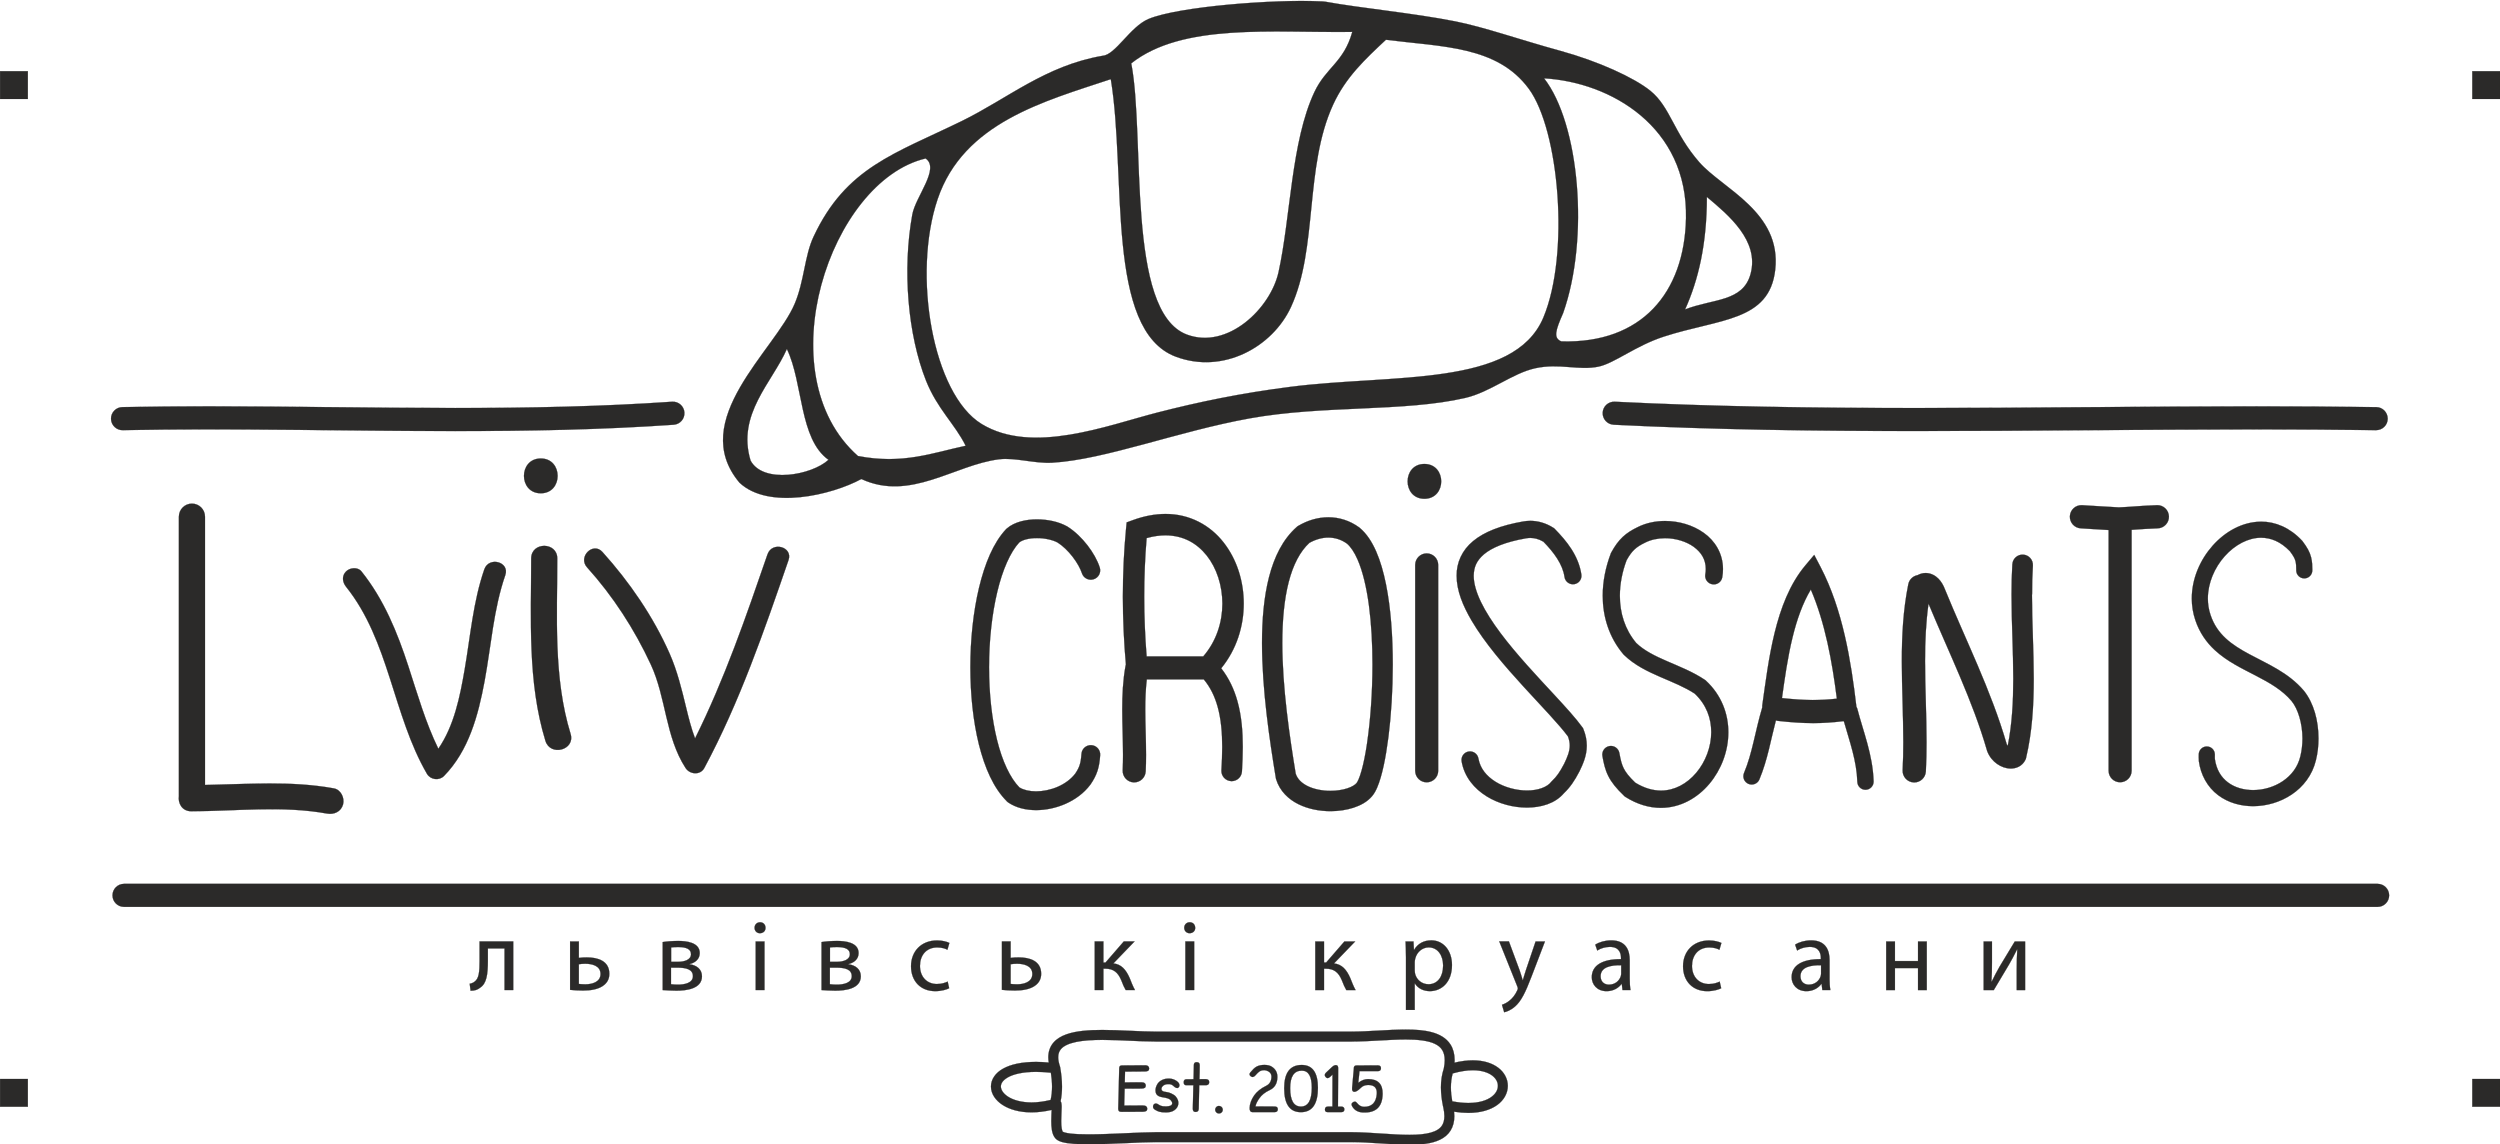 <?xml version="1.0" encoding="UTF-8"?>
<!DOCTYPE svg PUBLIC "-//W3C//DTD SVG 1.1//EN" "http://www.w3.org/Graphics/SVG/1.1/DTD/svg11.dtd">
<!-- Creator: CorelDRAW 2017 -->
<svg xmlns="http://www.w3.org/2000/svg" xml:space="preserve" width="900mm" height="412mm" version="1.1" style="shape-rendering:geometricPrecision; text-rendering:geometricPrecision; image-rendering:optimizeQuality; fill-rule:evenodd; clip-rule:evenodd"
viewBox="0 0 90000 41200"
 xmlns:xlink="http://www.w3.org/1999/xlink">
 <defs>
  <style type="text/css">
   <![CDATA[
    .str0 {stroke:#252422;stroke-width:7.62}
    .fil0 {fill:#2B2A29}
   ]]>
  </style>
 </defs>
 <g id="Слой_x0020_1">
  <path id="Круасаны_x0020_плот.cdr" class="fil0 str0" d="M27631 19954c-774,2244 -1549,4500 -2609,6628 -136,-358 -230,-732 -320,-1105 -161,-663 -319,-1320 -595,-1946 -588,-1333 -1447,-2582 -2420,-3661 -339,-376 -891,180 -554,553 938,1040 1710,2233 2298,3502 554,1195 519,2595 1249,3722 153,237 531,271 676,0 1275,-2379 2154,-4941 3031,-7485 165,-479 -592,-683 -755,-208zm-10195 541c-402,1159 -501,2404 -708,3606 -167,967 -378,2029 -948,2854l0 0c-462,-947 -752,-1969 -1079,-2970 -398,-1220 -879,-2404 -1688,-3414 -133,-167 -415,-139 -554,0 -163,163 -133,387 0,553 1560,1947 1679,4609 2911,6732 126,217 438,259 615,79 892,-910 1232,-2189 1459,-3407 237,-1273 321,-2594 747,-3824 166,-478 -591,-682 -755,-208zm33842 -2539c808,0 808,-1253 0,-1253 -805,0 -805,1253 0,1253zm-331 2381c0,-229 186,-415 414,-415l0 0c229,0 414,186 414,415l0 0c0,2470 0,4941 0,7411l0 0c0,229 -185,415 -414,415l0 0c-229,0 -414,-185 -414,-415 0,-2470 0,-4940 0,-7411zm28213 7057c-4,-41 -6,-84 -6,-125l0 0c0,-42 1,-70 1,-95l0 0c0,0 0,-10 0,-10l0 0c0,-160 128,-290 288,-291l0 0c160,-1 291,128 291,287l0 0c0,0 0,13 0,13l0 0c0,42 -1,70 -1,95l0 0c0,16 2,33 2,56l0 0c58,398 231,660 471,842l0 0c242,183 565,277 908,277l0 0c370,0 757,-112 1066,-321l0 0c309,-210 540,-505 633,-892l0 0c51,-206 76,-426 76,-644l0 0c0,-539 -159,-1066 -393,-1350l0 0c-329,-391 -784,-653 -1282,-910l0 0c-497,-259 -1033,-509 -1481,-922l0 0c-297,-275 -550,-627 -701,-1081l0 0c-87,-257 -127,-519 -127,-777l0 0c0,-715 300,-1395 753,-1905l0 0c453,-508 1073,-859 1745,-861l0 0c510,-2 1035,216 1469,681l0 0 11 12 10 13c82,110 145,202 196,296l0 0c51,93 88,187 112,283l0 0 0 1 0 2c40,165 43,308 43,431l0 0c0,0 0,33 0,33l0 0c0,160 -129,290 -289,290l0 0c-160,0 -290,-129 -290,-289l0 0c0,0 0,-35 0,-35l0 0c0,-116 -3,-196 -26,-293l0 0c-14,-53 -29,-91 -59,-147l0 0c-28,-53 -73,-121 -142,-213l0 0c-342,-355 -690,-485 -1036,-487l0 0c-460,-2 -944,253 -1312,667l0 0c-368,412 -607,971 -607,1521l0 0c0,199 31,397 96,592l0 0c122,360 308,620 547,842l0 0c238,222 532,401 855,574l0 0c641,347 1401,653 1961,1315l0 0 2 3 2 2c348,438 520,1067 520,1713l0 0c0,262 -30,527 -93,781l0 0c-128,538 -460,959 -872,1235l0 0c-413,277 -905,418 -1389,419l0 0c-447,0 -894,-122 -1255,-393 -398,-296 -634,-748 -699,-1235zm-1508 -9207c-514,14 -1023,68 -1363,78 0,0 -9,1 -9,1 0,0 -7,-1 -7,-1 -421,-19 -763,-48 -1318,-78 -230,-13 -427,164 -439,394 -12,230 164,427 394,439l0 0c404,22 696,43 1000,61l0 8666c0,229 185,414 414,414 229,0 414,-185 414,-414l0 -8673c298,-20 621,-46 937,-54 230,-6 412,-198 406,-428 -6,-230 -198,-412 -428,-406zm-4497 3214c0,-351 8,-699 29,-1041 12,-204 -143,-380 -347,-393 -204,-13 -380,143 -392,347 -22,362 -30,724 -30,1087 0,1023 63,2044 63,3036 0,830 -44,1639 -199,2413 -15,-17 -27,-37 -37,-59 -567,-1952 -1476,-3741 -2224,-5575 -55,-145 -128,-275 -235,-384 -107,-109 -267,-203 -459,-203 -104,-1 -203,29 -289,76 -164,30 -302,155 -336,329 -186,919 -233,1844 -233,2762 0,987 53,1968 53,2925 0,338 -6,674 -24,1005 -12,231 165,428 396,441 0,0 22,1 22,1 221,0 406,-173 418,-397l0 0c19,-350 25,-700 25,-1049 0,-987 -54,-1968 -54,-2925 0,-703 30,-1393 125,-2065 745,1790 1589,3493 2105,5285l4 15 6 15c76,198 206,351 353,454 148,103 312,165 494,167 90,-1 188,-17 286,-67 97,-49 189,-138 239,-247l17 -36 9 -39c220,-935 275,-1890 275,-2840 0,-1023 -64,-2044 -64,-3036zm-6291 4118c-7,-27 -19,-52 -33,-75 -194,-1656 -492,-3496 -1289,-5028l-230 -440 -320 380c-565,674 -887,1538 -1106,2428 -218,891 -330,1814 -444,2611 0,26 -1,51 -1,75 -259,869 -354,1642 -656,2358 -64,153 8,328 161,392 38,16 77,23 115,23 118,0 229,-69 277,-184 299,-718 407,-1418 594,-2123 23,7 46,12 70,15 456,51 863,81 1277,81 352,0 709,-24 1099,-72 215,749 467,1454 486,2187 5,159 135,284 293,284l9 0c161,-5 288,-140 284,-301 -30,-965 -377,-1801 -586,-2611zm-1584 -318c-356,0 -715,-26 -1129,-70 99,-711 205,-1472 382,-2190 154,-634 364,-1229 657,-1718 514,1195 769,2594 937,3929 -299,33 -574,48 -846,48zm-6814 3446c-274,-259 -451,-478 -568,-712l0 0c-118,-235 -164,-462 -210,-716l0 0c-31,-168 81,-329 249,-360l0 0c168,-31 329,81 360,249l0 0c45,248 82,403 155,550l0 0c71,142 186,296 418,518l0 0c331,203 640,284 925,285l0 0c489,0 935,-245 1270,-641l0 0c334,-394 540,-934 540,-1463l0 0c0,-501 -174,-986 -592,-1384l0 0c-359,-237 -797,-411 -1244,-604l0 0c-454,-198 -921,-419 -1305,-791l0 0 -11 -11 -10 -11c-522,-616 -745,-1367 -745,-2110l0 0c0,-517 106,-1034 290,-1518l0 0 7 -19 10 -18c125,-231 256,-413 414,-562l0 0c157,-147 334,-254 533,-350l0 0c303,-154 646,-223 990,-223l0 0c493,1 993,141 1393,426l0 0c399,281 692,740 692,1304l0 0c0,96 -8,194 -25,294l0 0c-28,168 -187,283 -356,254l0 0c-169,-28 -283,-187 -255,-356l0 0c12,-68 17,-132 17,-192l0 0c0,-349 -162,-600 -434,-801l0 0c-272,-196 -659,-311 -1033,-310l0 0c-260,0 -511,54 -710,156l0 0 -5 2 -1 1c-172,83 -286,155 -384,247l0 0c-95,89 -182,204 -284,388l0 0c-156,415 -242,853 -242,1278l0 0c0,620 179,1208 589,1700l0 0c283,273 673,467 1109,655l0 0c440,192 922,377 1363,672l0 0 21 14 18 17c562,520 806,1199 806,1854l0 0c0,687 -258,1354 -686,1862l0 0c-426,506 -1040,861 -1743,861l0 0c0,0 -3,0 -3,0l0 0c-415,0 -852,-126 -1277,-396l-48 -37zm-4948 19c-437,-268 -802,-693 -899,-1256 -29,-167 83,-326 250,-355l0 0c167,-29 325,83 354,250l0 0c62,355 287,633 617,839l0 0c327,203 753,315 1131,314l0 0c405,3 734,-129 868,-306l0 0 13 -16 15 -14c180,-173 277,-311 444,-627l0 0c117,-243 200,-445 200,-655l0 0c0,-99 -17,-204 -64,-329l0 0c-313,-425 -941,-1073 -1600,-1793l0 0c-677,-741 -1391,-1565 -1869,-2376l0 0c-317,-542 -539,-1080 -539,-1616l0 0c-5,-460 189,-916 594,-1247l0 0c403,-333 989,-563 1804,-706l0 0c79,-14 164,-22 254,-22l0 0c251,-1 543,66 828,248l0 0 30 19 25 25c413,422 852,949 956,1640l0 0c25,168 -91,323 -259,348l0 0c-167,24 -323,-92 -348,-259l0 0c-63,-456 -384,-888 -760,-1271l0 0c-175,-104 -332,-135 -472,-136l0 0c-52,0 -102,5 -148,13l0 0c-755,130 -1241,342 -1517,574l0 0c-274,234 -367,468 -373,775l0 0c0,267 90,591 261,944l0 0c170,353 415,732 702,1116l0 0c574,768 1313,1551 1935,2222l0 0c415,449 778,845 1017,1176l0 0 21 30 14 34c84,206 121,406 121,593l0 0c0,375 -143,675 -263,926l0 0 -2 4 -3 5c-173,332 -327,561 -554,778l0 0c-321,376 -822,515 -1331,518l0 0c-493,-1 -1013,-135 -1453,-405l0 0zm-3623 -7635c-88,-435 -201,-832 -352,-1177 -151,-343 -338,-639 -597,-855l-9 -8 -9 -6c-333,-243 -721,-364 -1108,-363 -373,0 -744,109 -1081,308l-30 18 -26 23c-506,447 -811,1082 -997,1800 -185,720 -253,1534 -253,2378 0,1690 274,3502 495,4845 0,15 5,30 9,45 0,0 0,1 0,1 0,0 1,2 1,2 0,0 3,12 3,12 131,427 451,725 805,898 358,176 761,249 1150,250 292,0 576,-42 833,-125 256,-85 489,-208 664,-413 82,-97 136,-200 187,-318 175,-413 304,-1042 404,-1819 98,-774 156,-1682 156,-2600 0,-1009 -70,-2028 -245,-2896zm-678 5713c-58,397 -128,741 -201,999 -36,129 -73,236 -107,314 -33,78 -66,127 -72,132l-1 1 -3 3c-42,54 -161,134 -331,188 -170,56 -385,89 -606,89 -295,1 -599,-60 -825,-173 -221,-112 -360,-253 -425,-441 -219,-1330 -483,-3103 -483,-4708 0,-804 67,-1564 230,-2195 159,-617 408,-1102 746,-1411 229,-128 462,-190 682,-190 236,1 459,68 669,217 129,109 266,305 384,577 183,417 322,999 409,1657 88,658 126,1392 126,2123 0,1013 -75,2022 -193,2816zm-5252 -2687c556,-681 810,-1518 810,-2326 0,-810 -250,-1600 -729,-2208 -476,-608 -1208,-1023 -2088,-1020 -370,0 -762,71 -1170,220l-228 83 -23 242c-77,797 -113,1615 -113,2436 0,820 38,1640 109,2442 -4,15 -13,29 -13,44 -96,528 -119,1052 -119,1566 0,559 28,1108 28,1639 0,187 -3,372 -12,555 -11,229 166,423 394,435 0,0 20,0 20,0 220,0 403,-173 414,-395l0 0c10,-199 13,-398 13,-594 0,-559 -28,-1108 -28,-1639 0,-369 13,-730 55,-1080l2051 0c238,285 396,615 500,988 122,439 164,933 164,1444 0,277 -12,559 -29,840 -12,204 143,379 347,391 0,0 23,1 23,1 194,0 357,-151 369,-348 17,-289 30,-586 30,-884 0,-550 -43,-1108 -191,-1641 -116,-421 -303,-828 -584,-1188zm-649 -426l-2037 0c-57,-708 -87,-1429 -87,-2149 0,-711 28,-1420 87,-2111 245,-69 471,-99 679,-99 641,3 1125,279 1485,728 357,449 563,1081 563,1731 0,677 -222,1362 -690,1901zm-7067 5217c-484,-481 -796,-1204 -1008,-2046l0 0c-209,-843 -308,-1810 -308,-2780l0 0c0,-998 105,-1998 313,-2868l0 0c211,-870 513,-1611 970,-2101l0 0 11 -11 12 -11c151,-132 329,-211 514,-262l0 0c186,-50 382,-72 578,-72l0 0c387,2 773,80 1084,252l0 0 7 4 6 4c278,175 521,417 722,675l0 0c200,260 356,534 441,797l0 0c57,177 -40,367 -218,424l0 0c-177,57 -367,-40 -424,-218l0 0c-50,-158 -173,-384 -334,-591l0 0c-159,-206 -356,-397 -541,-513l0 0c-162,-91 -463,-162 -745,-160l0 0c-145,0 -286,17 -400,48l0 0c-107,29 -188,70 -236,109l0 0c-317,340 -604,988 -792,1783l0 0c-193,805 -295,1761 -295,2711l0 0c0,924 96,1844 288,2618l0 0c186,758 473,1371 804,1706l0 0c136,87 352,144 601,143l0 0c254,0 536,-58 789,-169l0 0c251,-111 471,-273 621,-470l0 0c83,-123 127,-211 159,-309l0 0c32,-99 53,-219 65,-401l0 0c12,-186 173,-326 359,-314l0 0c186,12 327,173 314,359l0 0c-14,210 -40,390 -96,563l0 0c-56,173 -140,329 -248,487l0 0 -5 7 -5 7c-234,311 -551,537 -892,688l0 0c-341,150 -708,227 -1061,227l0 0c-364,-1 -717,-80 -1007,-278l-45 -37zm-16780 -11090c808,0 808,-1253 0,-1253 -808,0 -808,1253 0,1253l0 0zm-7446 10624c-1538,-279 -3091,-152 -4643,-123 0,-3220 0,-6440 0,-9659 0,-260 -210,-470 -470,-470 -259,0 -470,210 -470,470 0,3347 0,6693 0,10040 0,0 1,11 1,11 -41,260 108,555 447,554 1622,-4 3276,-208 4884,83 252,46 505,-65 578,-328 63,-230 -76,-532 -328,-578zm-7559 4265c-229,0 -414,-186 -414,-414l0 0c0,-229 185,-414 414,-414l0 0c27044,0 54087,0 81131,0l0 0c229,0 414,185 414,414l0 0c0,228 -185,414 -414,414l0 0c-27044,0 -54087,0 -81131,0zm-44 -17161c-228,5 -419,-179 -423,-407l0 0c-5,-229 178,-419 407,-423l0 0c1041,-20 2084,-28 3126,-28l0 0c2955,0 5911,60 8854,60l0 0c2618,0 5225,-48 7812,-226l0 0c229,-16 427,157 443,385l0 0c16,229 -157,427 -385,443l0 0c-2615,181 -5242,228 -7870,228l0 0c-3988,0 -7976,-111 -11964,-33zm53670 -197l0 0c-228,-11 -404,-206 -393,-434l0 0c11,-228 205,-404 434,-393l0 0c3602,179 7230,227 10869,227l0 0c4071,0 8155,-60 12234,-60l0 0c1439,0 2878,8 4315,28l0 0c229,3 409,191 409,420l0 0c-3,229 -191,411 -420,408l0 0c-1432,-20 -2867,-27 -4303,-27l0 0c-4071,0 -8155,59 -12234,59l0 0c-3646,0 -7287,-47 -10910,-227l0 0zm3086 -9448c-927,-1060 -1043,-1990 -1763,-2573 -585,-473 -1877,-1064 -3238,-1437 -1455,-399 -2756,-859 -3787,-1062 -1513,-299 -3411,-477 -4686,-709 -56,-10 -118,-8 -174,-11 -1687,-79 -5100,187 -6174,631 -669,277 -1195,1299 -1662,1329 -2047,349 -3426,1545 -5056,2343 -2429,1188 -4176,1667 -5348,4170 -326,696 -331,1594 -680,2417 -711,1676 -3871,4192 -1988,6435 1046,993 3327,448 4389,-130 1759,817 3357,-510 4952,-709 582,-73 1283,159 1920,122 1905,-111 4505,-1126 7111,-1597 2648,-478 5556,-227 7757,-735 904,-209 1700,-891 2522,-1069 872,-190 1561,94 2282,-59 571,-122 1332,-751 2347,-1080 2001,-649 3801,-539 4009,-2410 231,-2073 -1900,-2914 -2732,-3865zm-12493 -4693c-307,1101 -946,1275 -1365,2168 -838,1785 -853,4500 -1290,6479 -288,1307 -1831,2797 -3298,2250 -2203,-821 -1493,-7117 -2005,-9765 1845,-1455 5049,-1096 7958,-1132zm-21663 15431c-502,-1668 777,-2805 1308,-4017 593,1234 439,3236 1498,3991 -608,558 -2355,873 -2806,26zm3866 -163c-3325,-2943 -1007,-9899 2436,-10712 528,360 -362,1370 -479,2020 -359,1983 -163,4319 494,5978 405,1020 1045,1569 1427,2346 -1195,253 -2258,682 -3879,368zm24676 -4986c-1056,2520 -5424,2028 -9096,2495 -1811,230 -3339,552 -4790,924 -1830,470 -4512,1525 -6335,416 -1768,-1076 -2503,-5388 -1586,-8098 934,-2759 3850,-3523 6234,-4318 572,3456 -203,9040 2341,9992 1705,637 3480,-349 4144,-1786 974,-2110 482,-5027 1517,-7285 454,-991 1159,-1642 1902,-2339 2047,259 4008,221 5144,1764 1094,1484 1480,5956 525,8235zm646 861c-288,-122 -220,-375 65,-1021 954,-2696 584,-6828 -687,-8451 2413,139 5181,1760 5110,5042 -57,2673 -1590,4514 -4488,4429zm6815 -2436c-272,1021 -1354,891 -2360,1285 478,-1062 784,-2351 784,-4051 788,658 1891,1579 1576,2766zm-43900 10249c0,2184 -136,4449 512,6565 177,577 1084,331 906,-250 -623,-2035 -479,-4214 -479,-6315 0,-604 -939,-604 -939,0zm34813 18334c-220,-167 -530,-266 -916,-266 -199,0 -418,27 -658,84 0,-29 5,-59 5,-87 0,-219 -50,-410 -149,-566 -150,-235 -396,-369 -671,-443 -277,-75 -596,-96 -938,-96 -624,0 -1328,74 -1959,74 -835,0 -1629,0 -2404,0l-4633 0c-573,0 -1280,-59 -1928,-59 -490,1 -945,31 -1306,161 -180,66 -340,159 -457,297 -118,138 -183,321 -183,524 0,62 7,125 17,191 -160,-14 -314,-23 -454,-23 -525,0 -915,89 -1190,242 -273,150 -437,386 -437,643 0,266 168,503 421,666 256,164 610,265 1040,265 221,0 464,-29 723,-88 -4,112 -13,257 -13,402 0,112 5,225 24,331 20,105 49,209 133,300 65,65 136,93 215,119 233,69 573,84 978,85 806,0 1845,-78 2417,-78l7037 0c667,0 1430,94 2089,95 420,-1 800,-36 1104,-183 152,-74 285,-180 376,-326 91,-145 137,-322 137,-523 0,-51 -5,-104 -11,-158 184,29 355,43 514,43 447,0 796,-107 1041,-284 245,-176 381,-430 381,-689 0,-247 -124,-486 -344,-652zm-16112 1160c-253,61 -484,90 -688,90 -375,0 -663,-89 -847,-208 -186,-121 -258,-260 -258,-366 0,-100 56,-217 254,-331 197,-111 531,-197 1015,-196 161,0 338,10 532,30 24,166 42,334 42,501 0,166 -16,328 -51,482zm14128 234c0,0 0,0 0,0 0,0 1,4 1,4 0,0 1,2 1,2 0,0 0,2 0,2 31,131 44,243 44,339 0,149 -32,253 -82,334 -75,119 -206,205 -411,262 -202,57 -468,79 -766,79 -626,1 -1391,-94 -2089,-95l-7037 0c-596,0 -1630,78 -2417,78 -261,0 -494,-9 -668,-30 -86,-10 -158,-25 -206,-40 -24,-7 -42,-15 -53,-20 0,0 -10,-6 -10,-6 0,0 0,0 0,0 -6,-9 -27,-50 -37,-113 -13,-72 -18,-168 -18,-269 0,-178 16,-366 16,-505 0,-49 -1,-90 -10,-137 -5,-21 -11,-45 -28,-75 36,-173 50,-349 50,-524 0,-237 -27,-471 -65,-691 0,0 -3,-8 -3,-8 0,0 -3,-16 -3,-16 0,0 -1,-5 -1,-5 -46,-134 -65,-246 -65,-336 0,-132 36,-218 98,-293 93,-113 282,-204 546,-259 262,-55 592,-74 946,-74 627,0 1333,59 1928,59l7037 0c657,0 1363,-74 1959,-74 435,-1 810,42 1047,157 119,57 203,127 261,218 57,90 93,207 93,374 0,85 -10,183 -32,293 -74,221 -104,452 -104,681 0,237 31,471 77,689zm1737 -341c-167,122 -441,216 -831,216 -170,0 -364,-19 -578,-60 -30,-165 -48,-336 -48,-504 0,-174 21,-342 65,-500 277,-79 520,-114 724,-114 326,0 557,84 700,193 143,110 203,240 203,368 0,134 -66,277 -234,400zm-12477 -1140l-753 4c0,0 -25,2 -25,2 0,0 -25,-3 -40,-3 -66,1 -102,32 -102,93l-36 1467c0,72 29,109 94,110l17 0c0,0 24,2 24,2l759 -4c102,-1 150,-34 150,-101 0,-83 -54,-125 -156,-124l-672 3 15 -609 610 -3c102,-1 150,-35 150,-101 0,-83 -54,-125 -156,-124l-600 3 10 -388c239,-2 478,-3 717,-5 102,0 150,-33 150,-100 0,-84 -55,-125 -156,-125zm834 677c82,-3 144,16 185,56 84,81 146,105 188,71 33,-27 47,-62 40,-105 -10,-66 -67,-124 -170,-175 -79,-39 -172,-54 -278,-44 -94,9 -177,39 -248,91 -61,44 -107,107 -138,190 -29,75 -35,149 -17,221 22,92 108,150 256,171 143,19 235,51 275,95 61,65 77,120 48,166 -36,53 -135,74 -297,63 -66,-4 -132,-28 -195,-72 -52,-36 -98,-40 -139,-13 -33,22 -46,56 -46,104 0,44 30,80 80,109 56,32 104,54 143,65 64,18 146,27 247,26 120,-1 216,-25 288,-74 90,-60 140,-137 152,-230 11,-91 -20,-181 -93,-269 -31,-38 -86,-75 -166,-112 -59,-28 -122,-45 -191,-52 -87,-9 -138,-34 -151,-73 -14,-45 -4,-88 31,-129 42,-49 107,-76 194,-80zm1354 -179l-220 1c5,-152 10,-321 10,-505 0,-72 -37,-107 -111,-107 -65,0 -100,33 -100,101l-12 513c-84,1 -167,1 -251,1 -69,0 -103,36 -103,109 0,71 31,106 93,106l255 0 -20 844c0,77 30,117 95,118 78,1 118,-37 118,-116l18 -846 232 0c85,0 127,-37 127,-111 0,-73 -44,-109 -133,-109zm551 984c-21,-12 -44,-19 -69,-19l-4 0c-25,0 -47,7 -67,20 -19,13 -34,30 -47,51 -12,20 -17,42 -17,65 0,25 6,47 19,68 12,20 28,36 48,48 19,11 39,18 62,18l7 0c22,1 42,-4 61,-13 17,-8 33,-21 48,-40 16,-21 27,-45 27,-70l0 -11c0,-22 -5,-43 -15,-63 -11,-23 -29,-41 -51,-54zm1936 1c-229,-1 -459,-2 -688,-2 5,-70 49,-165 131,-285 87,-127 213,-227 377,-303 181,-83 274,-236 279,-462 4,-168 -65,-296 -206,-384 -66,-41 -154,-61 -264,-61 -118,0 -215,23 -292,68 -59,35 -131,103 -214,205 -40,49 -36,94 15,134 55,46 112,36 172,-33 81,-94 147,-150 200,-167 87,-28 172,-22 254,20 84,42 122,109 122,199 -3,158 -68,267 -192,327 -191,93 -335,209 -433,348 -103,152 -157,301 -162,447 -4,100 32,151 106,151l795 0c75,1 114,-34 114,-103 0,-66 -38,-99 -115,-99zm975 -1495c-421,0 -631,279 -631,837 0,575 200,862 602,862 408,0 612,-293 612,-878 0,-547 -194,-821 -582,-821zm-29 1497c-258,0 -387,-221 -387,-664 0,-419 140,-629 420,-629 239,0 358,204 358,613 0,453 -130,680 -390,680zm1452 1l-118 0 7 -1379c0,-65 -19,-102 -59,-111 -49,-12 -103,10 -162,65l-216 203c-51,48 -58,98 -21,149 47,64 105,63 174,-3l80 -76 -2 1151 -162 0c-72,0 -108,36 -108,109 0,61 32,91 98,91l492 0c72,0 109,-33 109,-98 0,-67 -37,-101 -112,-101zm965 -990c-120,0 -237,45 -351,134l43 -420 662 0c75,0 111,-36 111,-108 0,-67 -40,-100 -117,-100l-765 4c-51,0 -81,21 -91,63l-66 746c-8,91 18,137 78,140 56,2 131,-43 224,-133 70,-75 161,-113 273,-114 226,-2 330,107 313,325 -24,309 -177,463 -458,462 -99,0 -186,-49 -259,-145 -44,-57 -99,-57 -164,-1 -36,31 -35,77 2,139 81,132 207,202 380,210 466,22 702,-201 710,-668 6,-355 -169,-533 -524,-534zm22461 -4954l0 737c0,279 -4,452 -18,702l11 0c105,-210 166,-333 282,-535l546 -904 372 0 0 1750 -303 0 0 -741c0,-286 7,-434 21,-716l-11 0c-112,224 -188,365 -289,542 -166,271 -358,607 -546,915l-365 0 0 -1750 300 0zm-3493 0l0 705 831 0 0 -705 315 0 0 1750 -315 0 0 -792 -831 0 0 792 -315 0 0 -1750 315 0zm-2353 1330l0 -654c0,-351 -130,-716 -665,-716 -221,0 -430,61 -575,155l72 210c123,-80 293,-130 455,-130 358,0 398,260 398,405l0 36c-676,-4 -1052,228 -1052,651 0,253 181,502 535,502 249,0 437,-123 535,-260l11 0 25 220 289 0c-22,-119 -29,-268 -29,-419zm-307 -170c0,32 -7,69 -18,101 -50,148 -195,293 -423,293 -163,0 -300,-98 -300,-304 0,-340 394,-401 741,-394l0 304zm-3594 524c-83,44 -268,105 -503,105 -528,0 -871,-362 -871,-897 0,-539 369,-929 940,-929 188,0 354,47 441,90l-72 246c-76,-43 -195,-83 -369,-83 -401,0 -618,296 -618,662 0,405 260,654 607,654 181,0 300,-47 390,-87l54 239zm-3294 -354l0 -654c0,-351 -130,-716 -665,-716 -221,0 -430,61 -575,155l72 210c123,-80 293,-130 456,-130 358,0 398,260 398,405l0 36c-676,-4 -1052,228 -1052,651 0,253 181,502 535,502 249,0 437,-123 535,-260l11 0 25 220 289 0c-22,-119 -29,-268 -29,-419zm-307 -170c0,32 -7,69 -18,101 -51,148 -195,293 -423,293 -163,0 -300,-98 -300,-304 0,-340 394,-401 741,-394l0 304zm-4042 -1161l383 1034c40,116 83,253 112,358l7 0c33,-105 69,-239 112,-365l347 -1027 336 0 -477 1247c-228,600 -383,907 -600,1095 -156,138 -311,192 -391,206l-79 -268c79,-26 185,-76 278,-156 87,-69 195,-191 268,-354 14,-33 25,-58 25,-76 0,-18 -7,-44 -22,-83l-647 -1613 347 0zm-2791 -40c-286,0 -492,126 -622,340l-7 0 -15 -300 -286 0c7,166 15,347 15,571l0 1894 315 0 0 -951 7 0c105,174 307,275 539,275 412,0 795,-311 795,-940 0,-531 -318,-889 -741,-889zm-109 1580c-228,0 -419,-152 -477,-372 -7,-40 -14,-83 -14,-130l0 -300c0,-43 11,-90 21,-130 62,-238 264,-394 481,-394 336,0 520,300 520,651 0,401 -195,676 -531,676zm-3756 -1540l0 759 76 0 658 -759 387 0 -763 792c282,29 452,217 589,531 47,116 108,285 188,427l-333 0c-47,-76 -109,-213 -163,-358 -119,-282 -282,-412 -578,-412l-61 0 0 770 -315 0 0 -1750 315 0zm-4638 -492c4,108 -76,195 -203,195 -112,0 -192,-87 -192,-195 0,-112 83,-199 199,-199 119,0 195,87 195,199zm-354 2241l0 -1750 318 0 0 1750 -318 0zm-2950 -1750l0 759 76 0 658 -759 387 0 -763 792c282,29 452,217 589,531 47,116 108,285 188,427l-333 0c-47,-76 -109,-213 -162,-358 -120,-282 -282,-412 -579,-412l-61 0 0 770 -314 0 0 -1750 314 0zm-3051 575c-94,0 -213,4 -289,18l0 -593 -314 0 0 1743c130,15 292,25 470,25 256,0 567,-40 759,-203 112,-94 184,-220 184,-401 0,-466 -416,-589 -810,-589zm-54 969c-105,0 -174,-7 -235,-14l0 -709c72,-11 145,-18 228,-18 235,0 553,65 553,369 0,293 -307,372 -546,372zm-2448 141c-83,44 -268,105 -502,105 -528,0 -871,-362 -871,-897 0,-539 369,-929 940,-929 188,0 354,47 441,90l-72 246c-76,-43 -195,-83 -369,-83 -401,0 -618,296 -618,662 0,405 260,654 607,654 181,0 300,-47 390,-87l54 239zm-3626 -864l0 -7c199,-43 365,-177 365,-394 0,-390 -484,-437 -777,-437 -206,0 -434,18 -557,40l0 1728c94,7 297,22 492,22 343,0 922,-58 922,-517 0,-253 -188,-398 -445,-434zm-665 -604c76,-7 141,-15 246,-15 318,0 470,83 470,257 0,206 -242,275 -477,275l-239 0 0 -517zm253 1338c-101,0 -166,-4 -257,-15l0 -596 231 0c304,0 557,54 557,307 0,253 -318,304 -531,304zm-2574 -2046c4,108 -76,195 -203,195 -112,0 -191,-87 -191,-195 0,-112 83,-199 199,-199 119,0 195,87 195,199zm-354 2241l0 -1750 318 0 0 1750 -318 0zm-2379 -929l0 -7c199,-43 365,-177 365,-394 0,-390 -485,-437 -777,-437 -206,0 -434,18 -557,40l0 1728c94,7 297,22 492,22 343,0 922,-58 922,-517 0,-253 -188,-398 -445,-434zm-665 -604c76,-7 141,-15 246,-15 318,0 470,83 470,257 0,206 -242,275 -477,275l-239 0 0 -517zm253 1338c-101,0 -166,-4 -257,-15l0 -596 232 0c303,0 557,54 557,307 0,253 -318,304 -531,304zm-3286 -980c-94,0 -213,4 -289,18l0 -593 -315 0 0 1743c130,15 293,25 470,25 257,0 568,-40 759,-203 112,-94 184,-220 184,-401 0,-466 -416,-589 -810,-589zm-54 969c-105,0 -174,-7 -235,-14l0 -709c72,-11 144,-18 228,-18 235,0 553,65 553,369 0,293 -307,372 -546,372zm-2596 -1544l0 1750 -314 0 0 -1497 -600 0 0 445c0,492 -47,817 -275,965 -87,72 -184,112 -347,112l-32 -253c61,-7 130,-36 174,-72 163,-115 181,-362 181,-752l0 -698 1215 0zm-18475 -31328l1000 0 0 1000 -1000 0 0 -1000zm0 36280l1000 0 0 1000 -1000 0 0 -1000zm89000 -36280l1000 0 0 1000 -1000 0 0 -1000zm0 36280l1000 0 0 1000 -1000 0 0 -1000z"/>
 </g>
</svg>
